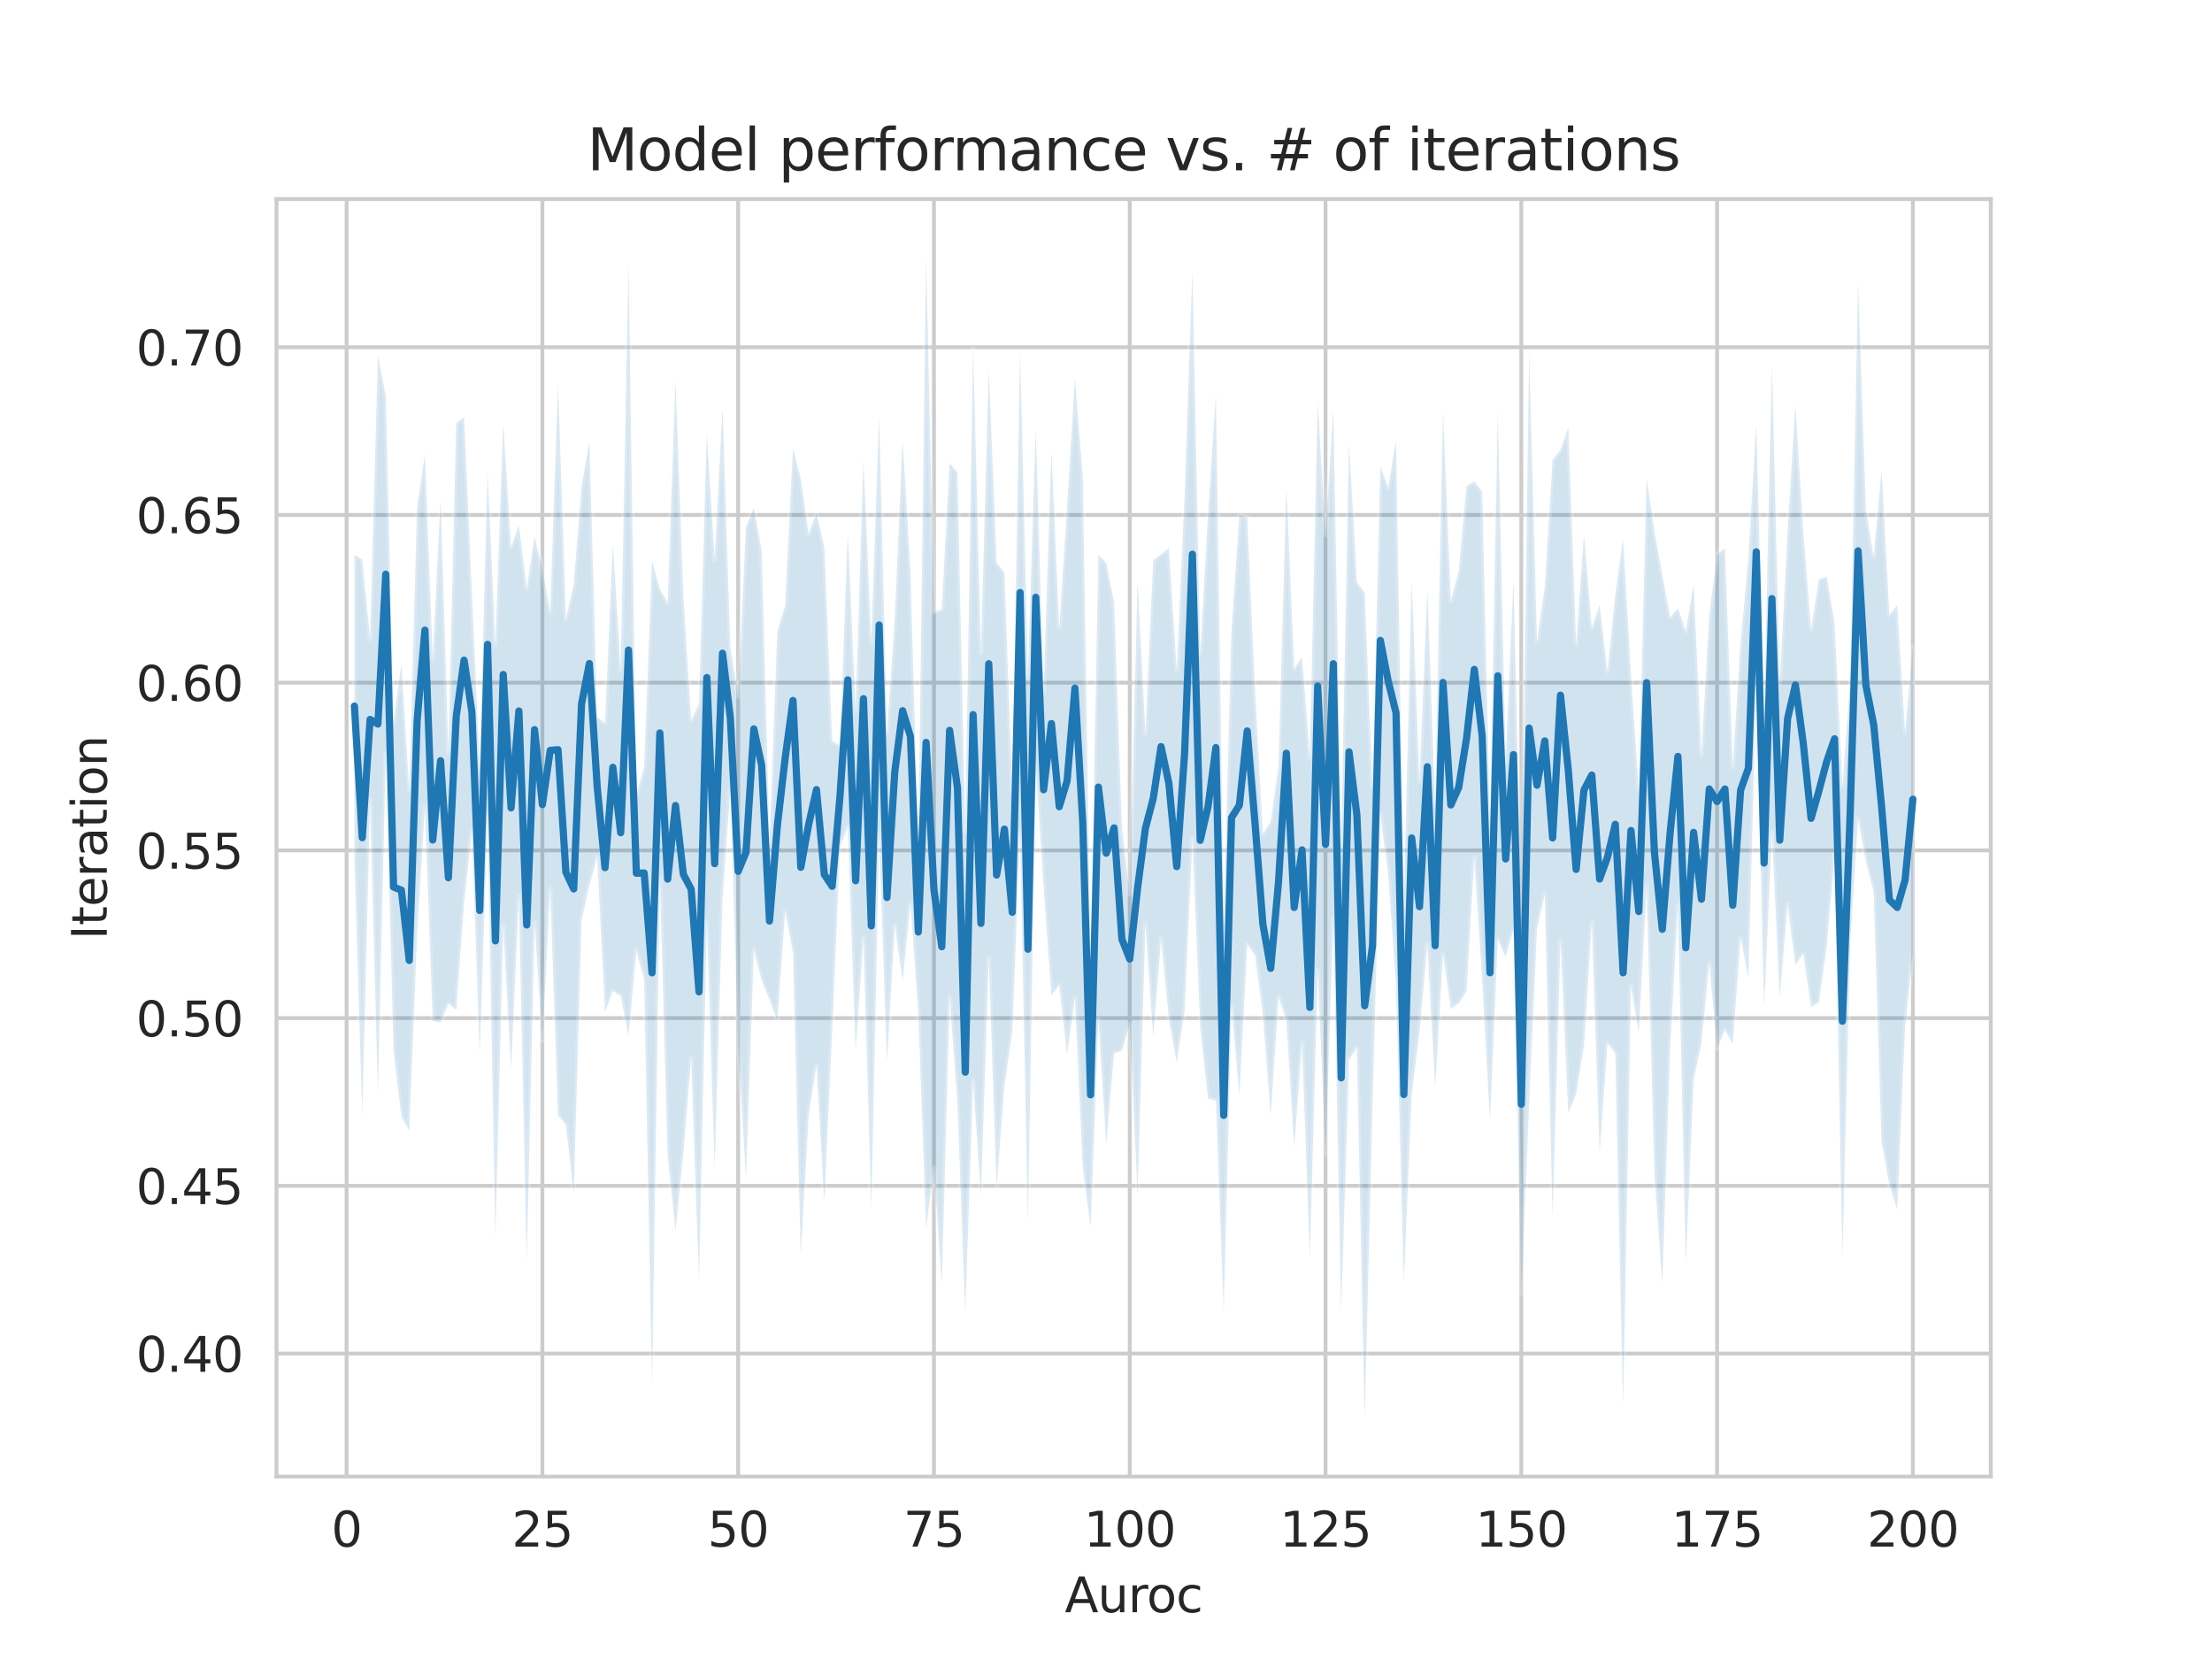 <?xml version="1.0" encoding="utf-8" standalone="no"?>
<!DOCTYPE svg PUBLIC "-//W3C//DTD SVG 1.1//EN"
  "http://www.w3.org/Graphics/SVG/1.1/DTD/svg11.dtd">
<svg height="345.6pt" version="1.1" viewBox="0 0 460.8 345.6" width="460.8pt" xmlns="http://www.w3.org/2000/svg" xmlns:xlink="http://www.w3.org/1999/xlink">
 <defs>
  <style type="text/css">*{stroke-linecap:butt;stroke-linejoin:round;}</style>
 </defs>
 <g id="figure_1">
  <g id="patch_1">
   <path d="M 0 345.6 
L 460.8 345.6 
L 460.8 0 
L 0 0 
z
" style="fill:#ffffff;"/>
  </g>
  <g id="axes_1">
   <g id="patch_2">
    <path d="M 57.6 307.584 
L 414.72 307.584 
L 414.72 41.472 
L 57.6 41.472 
z
" style="fill:#ffffff;"/>
   </g>
   <g id="matplotlib.axis_1">
    <g id="xtick_1">
     <g id="line2d_1">
      <path clip-path="url(#p212d4a9452)" d="M 72.201 307.584 
L 72.201 41.472 
" style="fill:none;stroke:#cccccc;stroke-linecap:round;stroke-width:0.8;"/>
     </g>
     <g id="text_1">
      <!-- 0 -->
      <g style="fill:#262626;" transform="translate(69.02 322.182)scale(0.1 -0.1)">
       <defs>
        <path d="M 2034 4250 
Q 1547 4250 1301 3770 
Q 1056 3291 1056 2328 
Q 1056 1369 1301 889 
Q 1547 409 2034 409 
Q 2525 409 2770 889 
Q 3016 1369 3016 2328 
Q 3016 3291 2770 3770 
Q 2525 4250 2034 4250 
z
M 2034 4750 
Q 2819 4750 3233 4129 
Q 3647 3509 3647 2328 
Q 3647 1150 3233 529 
Q 2819 -91 2034 -91 
Q 1250 -91 836 529 
Q 422 1150 422 2328 
Q 422 3509 836 4129 
Q 1250 4750 2034 4750 
z
" id="DejaVuSans-30" transform="scale(0.016)"/>
       </defs>
       <use xlink:href="#DejaVuSans-30"/>
      </g>
     </g>
    </g>
    <g id="xtick_2">
     <g id="line2d_2">
      <path clip-path="url(#p212d4a9452)" d="M 112.987 307.584 
L 112.987 41.472 
" style="fill:none;stroke:#cccccc;stroke-linecap:round;stroke-width:0.8;"/>
     </g>
     <g id="text_2">
      <!-- 25 -->
      <g style="fill:#262626;" transform="translate(106.625 322.182)scale(0.1 -0.1)">
       <defs>
        <path d="M 1228 531 
L 3431 531 
L 3431 0 
L 469 0 
L 469 531 
Q 828 903 1448 1529 
Q 2069 2156 2228 2338 
Q 2531 2678 2651 2914 
Q 2772 3150 2772 3378 
Q 2772 3750 2511 3984 
Q 2250 4219 1831 4219 
Q 1534 4219 1204 4116 
Q 875 4013 500 3803 
L 500 4441 
Q 881 4594 1212 4672 
Q 1544 4750 1819 4750 
Q 2544 4750 2975 4387 
Q 3406 4025 3406 3419 
Q 3406 3131 3298 2873 
Q 3191 2616 2906 2266 
Q 2828 2175 2409 1742 
Q 1991 1309 1228 531 
z
" id="DejaVuSans-32" transform="scale(0.016)"/>
        <path d="M 691 4666 
L 3169 4666 
L 3169 4134 
L 1269 4134 
L 1269 2991 
Q 1406 3038 1543 3061 
Q 1681 3084 1819 3084 
Q 2600 3084 3056 2656 
Q 3513 2228 3513 1497 
Q 3513 744 3044 326 
Q 2575 -91 1722 -91 
Q 1428 -91 1123 -41 
Q 819 9 494 109 
L 494 744 
Q 775 591 1075 516 
Q 1375 441 1709 441 
Q 2250 441 2565 725 
Q 2881 1009 2881 1497 
Q 2881 1984 2565 2268 
Q 2250 2553 1709 2553 
Q 1456 2553 1204 2497 
Q 953 2441 691 2322 
L 691 4666 
z
" id="DejaVuSans-35" transform="scale(0.016)"/>
       </defs>
       <use xlink:href="#DejaVuSans-32"/>
       <use x="63.623" xlink:href="#DejaVuSans-35"/>
      </g>
     </g>
    </g>
    <g id="xtick_3">
     <g id="line2d_3">
      <path clip-path="url(#p212d4a9452)" d="M 153.773 307.584 
L 153.773 41.472 
" style="fill:none;stroke:#cccccc;stroke-linecap:round;stroke-width:0.8;"/>
     </g>
     <g id="text_3">
      <!-- 50 -->
      <g style="fill:#262626;" transform="translate(147.41 322.182)scale(0.1 -0.1)">
       <use xlink:href="#DejaVuSans-35"/>
       <use x="63.623" xlink:href="#DejaVuSans-30"/>
      </g>
     </g>
    </g>
    <g id="xtick_4">
     <g id="line2d_4">
      <path clip-path="url(#p212d4a9452)" d="M 194.559 307.584 
L 194.559 41.472 
" style="fill:none;stroke:#cccccc;stroke-linecap:round;stroke-width:0.8;"/>
     </g>
     <g id="text_4">
      <!-- 75 -->
      <g style="fill:#262626;" transform="translate(188.196 322.182)scale(0.1 -0.1)">
       <defs>
        <path d="M 525 4666 
L 3525 4666 
L 3525 4397 
L 1831 0 
L 1172 0 
L 2766 4134 
L 525 4134 
L 525 4666 
z
" id="DejaVuSans-37" transform="scale(0.016)"/>
       </defs>
       <use xlink:href="#DejaVuSans-37"/>
       <use x="63.623" xlink:href="#DejaVuSans-35"/>
      </g>
     </g>
    </g>
    <g id="xtick_5">
     <g id="line2d_5">
      <path clip-path="url(#p212d4a9452)" d="M 235.344 307.584 
L 235.344 41.472 
" style="fill:none;stroke:#cccccc;stroke-linecap:round;stroke-width:0.8;"/>
     </g>
     <g id="text_5">
      <!-- 100 -->
      <g style="fill:#262626;" transform="translate(225.801 322.182)scale(0.1 -0.1)">
       <defs>
        <path d="M 794 531 
L 1825 531 
L 1825 4091 
L 703 3866 
L 703 4441 
L 1819 4666 
L 2450 4666 
L 2450 531 
L 3481 531 
L 3481 0 
L 794 0 
L 794 531 
z
" id="DejaVuSans-31" transform="scale(0.016)"/>
       </defs>
       <use xlink:href="#DejaVuSans-31"/>
       <use x="63.623" xlink:href="#DejaVuSans-30"/>
       <use x="127.246" xlink:href="#DejaVuSans-30"/>
      </g>
     </g>
    </g>
    <g id="xtick_6">
     <g id="line2d_6">
      <path clip-path="url(#p212d4a9452)" d="M 276.13 307.584 
L 276.13 41.472 
" style="fill:none;stroke:#cccccc;stroke-linecap:round;stroke-width:0.8;"/>
     </g>
     <g id="text_6">
      <!-- 125 -->
      <g style="fill:#262626;" transform="translate(266.586 322.182)scale(0.1 -0.1)">
       <use xlink:href="#DejaVuSans-31"/>
       <use x="63.623" xlink:href="#DejaVuSans-32"/>
       <use x="127.246" xlink:href="#DejaVuSans-35"/>
      </g>
     </g>
    </g>
    <g id="xtick_7">
     <g id="line2d_7">
      <path clip-path="url(#p212d4a9452)" d="M 316.916 307.584 
L 316.916 41.472 
" style="fill:none;stroke:#cccccc;stroke-linecap:round;stroke-width:0.8;"/>
     </g>
     <g id="text_7">
      <!-- 150 -->
      <g style="fill:#262626;" transform="translate(307.372 322.182)scale(0.1 -0.1)">
       <use xlink:href="#DejaVuSans-31"/>
       <use x="63.623" xlink:href="#DejaVuSans-35"/>
       <use x="127.246" xlink:href="#DejaVuSans-30"/>
      </g>
     </g>
    </g>
    <g id="xtick_8">
     <g id="line2d_8">
      <path clip-path="url(#p212d4a9452)" d="M 357.702 307.584 
L 357.702 41.472 
" style="fill:none;stroke:#cccccc;stroke-linecap:round;stroke-width:0.8;"/>
     </g>
     <g id="text_8">
      <!-- 175 -->
      <g style="fill:#262626;" transform="translate(348.158 322.182)scale(0.1 -0.1)">
       <use xlink:href="#DejaVuSans-31"/>
       <use x="63.623" xlink:href="#DejaVuSans-37"/>
       <use x="127.246" xlink:href="#DejaVuSans-35"/>
      </g>
     </g>
    </g>
    <g id="xtick_9">
     <g id="line2d_9">
      <path clip-path="url(#p212d4a9452)" d="M 398.487 307.584 
L 398.487 41.472 
" style="fill:none;stroke:#cccccc;stroke-linecap:round;stroke-width:0.8;"/>
     </g>
     <g id="text_9">
      <!-- 200 -->
      <g style="fill:#262626;" transform="translate(388.944 322.182)scale(0.1 -0.1)">
       <use xlink:href="#DejaVuSans-32"/>
       <use x="63.623" xlink:href="#DejaVuSans-30"/>
       <use x="127.246" xlink:href="#DejaVuSans-30"/>
      </g>
     </g>
    </g>
    <g id="text_10">
     <!-- Auroc -->
     <g style="fill:#262626;" transform="translate(221.819 335.861)scale(0.1 -0.1)">
      <defs>
       <path d="M 2188 4044 
L 1331 1722 
L 3047 1722 
L 2188 4044 
z
M 1831 4666 
L 2547 4666 
L 4325 0 
L 3669 0 
L 3244 1197 
L 1141 1197 
L 716 0 
L 50 0 
L 1831 4666 
z
" id="DejaVuSans-41" transform="scale(0.016)"/>
       <path d="M 544 1381 
L 544 3500 
L 1119 3500 
L 1119 1403 
Q 1119 906 1312 657 
Q 1506 409 1894 409 
Q 2359 409 2629 706 
Q 2900 1003 2900 1516 
L 2900 3500 
L 3475 3500 
L 3475 0 
L 2900 0 
L 2900 538 
Q 2691 219 2414 64 
Q 2138 -91 1772 -91 
Q 1169 -91 856 284 
Q 544 659 544 1381 
z
M 1991 3584 
L 1991 3584 
z
" id="DejaVuSans-75" transform="scale(0.016)"/>
       <path d="M 2631 2963 
Q 2534 3019 2420 3045 
Q 2306 3072 2169 3072 
Q 1681 3072 1420 2755 
Q 1159 2438 1159 1844 
L 1159 0 
L 581 0 
L 581 3500 
L 1159 3500 
L 1159 2956 
Q 1341 3275 1631 3429 
Q 1922 3584 2338 3584 
Q 2397 3584 2469 3576 
Q 2541 3569 2628 3553 
L 2631 2963 
z
" id="DejaVuSans-72" transform="scale(0.016)"/>
       <path d="M 1959 3097 
Q 1497 3097 1228 2736 
Q 959 2375 959 1747 
Q 959 1119 1226 758 
Q 1494 397 1959 397 
Q 2419 397 2687 759 
Q 2956 1122 2956 1747 
Q 2956 2369 2687 2733 
Q 2419 3097 1959 3097 
z
M 1959 3584 
Q 2709 3584 3137 3096 
Q 3566 2609 3566 1747 
Q 3566 888 3137 398 
Q 2709 -91 1959 -91 
Q 1206 -91 779 398 
Q 353 888 353 1747 
Q 353 2609 779 3096 
Q 1206 3584 1959 3584 
z
" id="DejaVuSans-6f" transform="scale(0.016)"/>
       <path d="M 3122 3366 
L 3122 2828 
Q 2878 2963 2633 3030 
Q 2388 3097 2138 3097 
Q 1578 3097 1268 2742 
Q 959 2388 959 1747 
Q 959 1106 1268 751 
Q 1578 397 2138 397 
Q 2388 397 2633 464 
Q 2878 531 3122 666 
L 3122 134 
Q 2881 22 2623 -34 
Q 2366 -91 2075 -91 
Q 1284 -91 818 406 
Q 353 903 353 1747 
Q 353 2603 823 3093 
Q 1294 3584 2113 3584 
Q 2378 3584 2631 3529 
Q 2884 3475 3122 3366 
z
" id="DejaVuSans-63" transform="scale(0.016)"/>
      </defs>
      <use xlink:href="#DejaVuSans-41"/>
      <use x="68.408" xlink:href="#DejaVuSans-75"/>
      <use x="131.787" xlink:href="#DejaVuSans-72"/>
      <use x="170.65" xlink:href="#DejaVuSans-6f"/>
      <use x="231.832" xlink:href="#DejaVuSans-63"/>
     </g>
    </g>
   </g>
   <g id="matplotlib.axis_2">
    <g id="ytick_1">
     <g id="line2d_10">
      <path clip-path="url(#p212d4a9452)" d="M 57.6 281.97 
L 414.72 281.97 
" style="fill:none;stroke:#cccccc;stroke-linecap:round;stroke-width:0.8;"/>
     </g>
     <g id="text_11">
      <!-- 0.40 -->
      <g style="fill:#262626;" transform="translate(28.334 285.769)scale(0.1 -0.1)">
       <defs>
        <path d="M 684 794 
L 1344 794 
L 1344 0 
L 684 0 
L 684 794 
z
" id="DejaVuSans-2e" transform="scale(0.016)"/>
        <path d="M 2419 4116 
L 825 1625 
L 2419 1625 
L 2419 4116 
z
M 2253 4666 
L 3047 4666 
L 3047 1625 
L 3713 1625 
L 3713 1100 
L 3047 1100 
L 3047 0 
L 2419 0 
L 2419 1100 
L 313 1100 
L 313 1709 
L 2253 4666 
z
" id="DejaVuSans-34" transform="scale(0.016)"/>
       </defs>
       <use xlink:href="#DejaVuSans-30"/>
       <use x="63.623" xlink:href="#DejaVuSans-2e"/>
       <use x="95.41" xlink:href="#DejaVuSans-34"/>
       <use x="159.033" xlink:href="#DejaVuSans-30"/>
      </g>
     </g>
    </g>
    <g id="ytick_2">
     <g id="line2d_11">
      <path clip-path="url(#p212d4a9452)" d="M 57.6 247.031 
L 414.72 247.031 
" style="fill:none;stroke:#cccccc;stroke-linecap:round;stroke-width:0.8;"/>
     </g>
     <g id="text_12">
      <!-- 0.45 -->
      <g style="fill:#262626;" transform="translate(28.334 250.83)scale(0.1 -0.1)">
       <use xlink:href="#DejaVuSans-30"/>
       <use x="63.623" xlink:href="#DejaVuSans-2e"/>
       <use x="95.41" xlink:href="#DejaVuSans-34"/>
       <use x="159.033" xlink:href="#DejaVuSans-35"/>
      </g>
     </g>
    </g>
    <g id="ytick_3">
     <g id="line2d_12">
      <path clip-path="url(#p212d4a9452)" d="M 57.6 212.091 
L 414.72 212.091 
" style="fill:none;stroke:#cccccc;stroke-linecap:round;stroke-width:0.8;"/>
     </g>
     <g id="text_13">
      <!-- 0.50 -->
      <g style="fill:#262626;" transform="translate(28.334 215.891)scale(0.1 -0.1)">
       <use xlink:href="#DejaVuSans-30"/>
       <use x="63.623" xlink:href="#DejaVuSans-2e"/>
       <use x="95.41" xlink:href="#DejaVuSans-35"/>
       <use x="159.033" xlink:href="#DejaVuSans-30"/>
      </g>
     </g>
    </g>
    <g id="ytick_4">
     <g id="line2d_13">
      <path clip-path="url(#p212d4a9452)" d="M 57.6 177.152 
L 414.72 177.152 
" style="fill:none;stroke:#cccccc;stroke-linecap:round;stroke-width:0.8;"/>
     </g>
     <g id="text_14">
      <!-- 0.55 -->
      <g style="fill:#262626;" transform="translate(28.334 180.952)scale(0.1 -0.1)">
       <use xlink:href="#DejaVuSans-30"/>
       <use x="63.623" xlink:href="#DejaVuSans-2e"/>
       <use x="95.41" xlink:href="#DejaVuSans-35"/>
       <use x="159.033" xlink:href="#DejaVuSans-35"/>
      </g>
     </g>
    </g>
    <g id="ytick_5">
     <g id="line2d_14">
      <path clip-path="url(#p212d4a9452)" d="M 57.6 142.213 
L 414.72 142.213 
" style="fill:none;stroke:#cccccc;stroke-linecap:round;stroke-width:0.8;"/>
     </g>
     <g id="text_15">
      <!-- 0.60 -->
      <g style="fill:#262626;" transform="translate(28.334 146.012)scale(0.1 -0.1)">
       <defs>
        <path d="M 2113 2584 
Q 1688 2584 1439 2293 
Q 1191 2003 1191 1497 
Q 1191 994 1439 701 
Q 1688 409 2113 409 
Q 2538 409 2786 701 
Q 3034 994 3034 1497 
Q 3034 2003 2786 2293 
Q 2538 2584 2113 2584 
z
M 3366 4563 
L 3366 3988 
Q 3128 4100 2886 4159 
Q 2644 4219 2406 4219 
Q 1781 4219 1451 3797 
Q 1122 3375 1075 2522 
Q 1259 2794 1537 2939 
Q 1816 3084 2150 3084 
Q 2853 3084 3261 2657 
Q 3669 2231 3669 1497 
Q 3669 778 3244 343 
Q 2819 -91 2113 -91 
Q 1303 -91 875 529 
Q 447 1150 447 2328 
Q 447 3434 972 4092 
Q 1497 4750 2381 4750 
Q 2619 4750 2861 4703 
Q 3103 4656 3366 4563 
z
" id="DejaVuSans-36" transform="scale(0.016)"/>
       </defs>
       <use xlink:href="#DejaVuSans-30"/>
       <use x="63.623" xlink:href="#DejaVuSans-2e"/>
       <use x="95.41" xlink:href="#DejaVuSans-36"/>
       <use x="159.033" xlink:href="#DejaVuSans-30"/>
      </g>
     </g>
    </g>
    <g id="ytick_6">
     <g id="line2d_15">
      <path clip-path="url(#p212d4a9452)" d="M 57.6 107.274 
L 414.72 107.274 
" style="fill:none;stroke:#cccccc;stroke-linecap:round;stroke-width:0.8;"/>
     </g>
     <g id="text_16">
      <!-- 0.65 -->
      <g style="fill:#262626;" transform="translate(28.334 111.073)scale(0.1 -0.1)">
       <use xlink:href="#DejaVuSans-30"/>
       <use x="63.623" xlink:href="#DejaVuSans-2e"/>
       <use x="95.41" xlink:href="#DejaVuSans-36"/>
       <use x="159.033" xlink:href="#DejaVuSans-35"/>
      </g>
     </g>
    </g>
    <g id="ytick_7">
     <g id="line2d_16">
      <path clip-path="url(#p212d4a9452)" d="M 57.6 72.335 
L 414.72 72.335 
" style="fill:none;stroke:#cccccc;stroke-linecap:round;stroke-width:0.8;"/>
     </g>
     <g id="text_17">
      <!-- 0.70 -->
      <g style="fill:#262626;" transform="translate(28.334 76.134)scale(0.1 -0.1)">
       <use xlink:href="#DejaVuSans-30"/>
       <use x="63.623" xlink:href="#DejaVuSans-2e"/>
       <use x="95.41" xlink:href="#DejaVuSans-37"/>
       <use x="159.033" xlink:href="#DejaVuSans-30"/>
      </g>
     </g>
    </g>
    <g id="text_18">
     <!-- Iteration -->
     <g style="fill:#262626;" transform="translate(22.255 195.737)rotate(-90)scale(0.1 -0.1)">
      <defs>
       <path d="M 628 4666 
L 1259 4666 
L 1259 0 
L 628 0 
L 628 4666 
z
" id="DejaVuSans-49" transform="scale(0.016)"/>
       <path d="M 1172 4494 
L 1172 3500 
L 2356 3500 
L 2356 3053 
L 1172 3053 
L 1172 1153 
Q 1172 725 1289 603 
Q 1406 481 1766 481 
L 2356 481 
L 2356 0 
L 1766 0 
Q 1100 0 847 248 
Q 594 497 594 1153 
L 594 3053 
L 172 3053 
L 172 3500 
L 594 3500 
L 594 4494 
L 1172 4494 
z
" id="DejaVuSans-74" transform="scale(0.016)"/>
       <path d="M 3597 1894 
L 3597 1613 
L 953 1613 
Q 991 1019 1311 708 
Q 1631 397 2203 397 
Q 2534 397 2845 478 
Q 3156 559 3463 722 
L 3463 178 
Q 3153 47 2828 -22 
Q 2503 -91 2169 -91 
Q 1331 -91 842 396 
Q 353 884 353 1716 
Q 353 2575 817 3079 
Q 1281 3584 2069 3584 
Q 2775 3584 3186 3129 
Q 3597 2675 3597 1894 
z
M 3022 2063 
Q 3016 2534 2758 2815 
Q 2500 3097 2075 3097 
Q 1594 3097 1305 2825 
Q 1016 2553 972 2059 
L 3022 2063 
z
" id="DejaVuSans-65" transform="scale(0.016)"/>
       <path d="M 2194 1759 
Q 1497 1759 1228 1600 
Q 959 1441 959 1056 
Q 959 750 1161 570 
Q 1363 391 1709 391 
Q 2188 391 2477 730 
Q 2766 1069 2766 1631 
L 2766 1759 
L 2194 1759 
z
M 3341 1997 
L 3341 0 
L 2766 0 
L 2766 531 
Q 2569 213 2275 61 
Q 1981 -91 1556 -91 
Q 1019 -91 701 211 
Q 384 513 384 1019 
Q 384 1609 779 1909 
Q 1175 2209 1959 2209 
L 2766 2209 
L 2766 2266 
Q 2766 2663 2505 2880 
Q 2244 3097 1772 3097 
Q 1472 3097 1187 3025 
Q 903 2953 641 2809 
L 641 3341 
Q 956 3463 1253 3523 
Q 1550 3584 1831 3584 
Q 2591 3584 2966 3190 
Q 3341 2797 3341 1997 
z
" id="DejaVuSans-61" transform="scale(0.016)"/>
       <path d="M 603 3500 
L 1178 3500 
L 1178 0 
L 603 0 
L 603 3500 
z
M 603 4863 
L 1178 4863 
L 1178 4134 
L 603 4134 
L 603 4863 
z
" id="DejaVuSans-69" transform="scale(0.016)"/>
       <path d="M 3513 2113 
L 3513 0 
L 2938 0 
L 2938 2094 
Q 2938 2591 2744 2837 
Q 2550 3084 2163 3084 
Q 1697 3084 1428 2787 
Q 1159 2491 1159 1978 
L 1159 0 
L 581 0 
L 581 3500 
L 1159 3500 
L 1159 2956 
Q 1366 3272 1645 3428 
Q 1925 3584 2291 3584 
Q 2894 3584 3203 3211 
Q 3513 2838 3513 2113 
z
" id="DejaVuSans-6e" transform="scale(0.016)"/>
      </defs>
      <use xlink:href="#DejaVuSans-49"/>
      <use x="29.492" xlink:href="#DejaVuSans-74"/>
      <use x="68.701" xlink:href="#DejaVuSans-65"/>
      <use x="130.225" xlink:href="#DejaVuSans-72"/>
      <use x="171.338" xlink:href="#DejaVuSans-61"/>
      <use x="232.617" xlink:href="#DejaVuSans-74"/>
      <use x="271.826" xlink:href="#DejaVuSans-69"/>
      <use x="299.609" xlink:href="#DejaVuSans-6f"/>
      <use x="360.791" xlink:href="#DejaVuSans-6e"/>
     </g>
    </g>
   </g>
   <g id="PolyCollection_1">
    <defs>
     <path d="M 73.833 -230.083 
L 73.833 -166.939 
L 75.464 -113.167 
L 77.096 -178.998 
L 78.727 -117.969 
L 80.358 -188.842 
L 81.99 -126.542 
L 83.621 -112.985 
L 85.253 -110.035 
L 86.884 -150.844 
L 88.516 -177.727 
L 90.147 -132.903 
L 91.778 -132.598 
L 93.41 -136.582 
L 95.041 -135.199 
L 96.673 -157.47 
L 98.304 -172.701 
L 99.936 -126.07 
L 101.567 -175.641 
L 103.198 -87.806 
L 104.83 -152.903 
L 106.461 -122.963 
L 108.093 -158.892 
L 109.724 -82.737 
L 111.356 -153.449 
L 112.987 -128.821 
L 114.618 -160.506 
L 116.25 -113.256 
L 117.881 -111.271 
L 119.513 -96.974 
L 121.144 -153.818 
L 122.776 -161.17 
L 124.407 -167.059 
L 126.038 -134.757 
L 127.67 -139.162 
L 129.301 -138.119 
L 130.933 -129.744 
L 132.564 -147.641 
L 134.196 -141.45 
L 135.827 -57.147 
L 137.458 -162.957 
L 139.09 -104.894 
L 140.721 -89.262 
L 142.353 -105.552 
L 143.984 -125.171 
L 145.616 -78.962 
L 147.247 -153.744 
L 148.879 -102.362 
L 150.51 -158.399 
L 152.141 -181.235 
L 153.773 -127.759 
L 155.404 -100.245 
L 157.036 -147.743 
L 158.667 -141.376 
L 160.299 -137.385 
L 161.93 -133.06 
L 163.561 -155.808 
L 165.193 -147.164 
L 166.824 -84.036 
L 168.456 -113.292 
L 170.087 -123.564 
L 171.719 -95.266 
L 173.35 -130.644 
L 174.981 -169.139 
L 176.613 -173.274 
L 178.244 -126.808 
L 179.876 -150.33 
L 181.507 -93.777 
L 183.139 -171.739 
L 184.77 -124.484 
L 186.401 -152.789 
L 188.033 -141.279 
L 189.664 -157.54 
L 191.296 -134.831 
L 192.927 -89.845 
L 194.559 -102.335 
L 196.19 -78.052 
L 197.821 -137.824 
L 199.453 -115.845 
L 201.084 -72.153 
L 202.716 -120.39 
L 204.347 -96.761 
L 205.979 -146.136 
L 207.61 -98.216 
L 209.241 -119.463 
L 210.873 -130.663 
L 212.504 -172.097 
L 214.136 -90.986 
L 215.767 -186.184 
L 217.399 -160.882 
L 219.03 -138.273 
L 220.661 -140.357 
L 222.293 -125.938 
L 223.924 -137.75 
L 225.556 -102.389 
L 227.187 -89.91 
L 228.819 -133.261 
L 230.45 -107.382 
L 232.081 -126.166 
L 233.713 -126.679 
L 235.344 -132.299 
L 236.976 -96.798 
L 238.607 -153.201 
L 240.239 -129.652 
L 241.87 -150.009 
L 243.501 -133.375 
L 245.133 -124.183 
L 246.764 -135.145 
L 248.396 -171.033 
L 250.027 -131.618 
L 251.659 -116.769 
L 253.29 -116.308 
L 254.921 -72.527 
L 256.553 -136 
L 258.184 -117.45 
L 259.816 -148.831 
L 261.447 -146.608 
L 263.079 -134.303 
L 264.71 -113.283 
L 266.341 -137.845 
L 267.973 -133.135 
L 269.604 -106.772 
L 271.236 -128.4 
L 272.867 -83.622 
L 274.499 -143.558 
L 276.13 -105.235 
L 277.761 -154.416 
L 279.393 -72.411 
L 281.024 -124.754 
L 282.656 -127.393 
L 284.287 -50.112 
L 285.919 -115.485 
L 287.55 -175.929 
L 289.181 -163.475 
L 290.813 -140.561 
L 292.444 -78.427 
L 294.076 -117.636 
L 295.707 -130.665 
L 297.339 -148.969 
L 298.97 -119.14 
L 300.601 -146.979 
L 302.233 -135.423 
L 303.864 -136.528 
L 305.496 -139.085 
L 307.127 -166.954 
L 308.759 -141.43 
L 310.39 -112.26 
L 312.021 -149.907 
L 313.653 -146.255 
L 315.284 -152.045 
L 316.916 -76.145 
L 318.547 -115.763 
L 320.179 -152.074 
L 321.81 -159.237 
L 323.441 -92.311 
L 325.073 -149.704 
L 326.704 -113.728 
L 328.336 -117.621 
L 329.967 -127.785 
L 331.599 -153.456 
L 333.23 -105.426 
L 334.862 -128.299 
L 336.493 -126.1 
L 338.124 -52.646 
L 339.756 -140.13 
L 341.387 -130.534 
L 343.019 -160.875 
L 344.65 -101.236 
L 346.282 -78.193 
L 347.913 -127.148 
L 349.544 -157.169 
L 351.176 -82.173 
L 352.807 -120.58 
L 354.439 -128.327 
L 356.07 -145.005 
L 357.702 -127.142 
L 359.333 -131.037 
L 360.964 -128.214 
L 362.596 -150.309 
L 364.227 -141.886 
L 365.859 -204.012 
L 367.49 -135.619 
L 369.122 -172.218 
L 370.753 -137.933 
L 372.384 -157.168 
L 374.016 -144.615 
L 375.647 -146.961 
L 377.279 -135.817 
L 378.91 -136.754 
L 380.542 -148.479 
L 382.173 -167.653 
L 383.804 -83.898 
L 385.436 -149.202 
L 387.067 -174.981 
L 388.699 -166.269 
L 390.33 -159.626 
L 391.962 -107.758 
L 393.593 -98.773 
L 395.224 -93.637 
L 396.856 -131.455 
L 398.487 -147.33 
L 398.487 -210.888 
L 398.487 -210.888 
L 396.856 -193.034 
L 395.224 -219.492 
L 393.593 -217.523 
L 391.962 -247.569 
L 390.33 -229.602 
L 388.699 -239.337 
L 387.067 -286.714 
L 385.436 -203.983 
L 383.804 -181.829 
L 382.173 -215.749 
L 380.542 -225.483 
L 378.91 -224.931 
L 377.279 -214.423 
L 375.647 -234.697 
L 374.016 -261.215 
L 372.384 -234.6 
L 370.753 -203.22 
L 369.122 -269.596 
L 367.49 -196.009 
L 365.859 -257.272 
L 364.227 -229.286 
L 362.596 -211.668 
L 360.964 -185.835 
L 359.333 -231.452 
L 357.702 -230.096 
L 356.07 -217.484 
L 354.439 -188.236 
L 352.807 -223.799 
L 351.176 -214.15 
L 349.544 -218.88 
L 347.913 -217.035 
L 346.282 -225.825 
L 344.65 -234.805 
L 343.019 -245.897 
L 341.387 -180.878 
L 339.756 -205.039 
L 338.124 -233.254 
L 336.493 -221.672 
L 334.862 -205.692 
L 333.23 -219.535 
L 331.599 -214.819 
L 329.967 -234.245 
L 328.336 -211.357 
L 326.704 -256.585 
L 325.073 -251.862 
L 323.441 -249.773 
L 321.81 -223.271 
L 320.179 -211.969 
L 318.547 -272.097 
L 316.916 -155.005 
L 315.284 -224.756 
L 313.653 -187.059 
L 312.021 -259.743 
L 310.39 -173.649 
L 308.759 -243.21 
L 307.127 -245.338 
L 305.496 -244.318 
L 303.864 -226.522 
L 302.233 -220.396 
L 300.601 -259.875 
L 298.97 -178.045 
L 297.339 -222.776 
L 295.707 -182.776 
L 294.076 -224.442 
L 292.444 -156.763 
L 290.813 -253.652 
L 289.181 -244.023 
L 287.55 -248.458 
L 285.919 -181.672 
L 284.287 -222.062 
L 282.656 -224.397 
L 281.024 -253.21 
L 279.393 -169.718 
L 277.761 -260.257 
L 276.13 -234.196 
L 274.499 -261.802 
L 272.867 -187.856 
L 271.236 -208.695 
L 269.604 -206.332 
L 267.973 -244.248 
L 266.341 -185.945 
L 264.71 -174.472 
L 263.079 -171.873 
L 261.447 -201.501 
L 259.816 -237.833 
L 258.184 -238.29 
L 256.553 -214.543 
L 254.921 -153.969 
L 253.29 -263.421 
L 251.659 -238.362 
L 250.027 -209.468 
L 248.396 -289.259 
L 246.764 -241.955 
L 245.133 -205.95 
L 243.501 -231.427 
L 241.87 -230.129 
L 240.239 -228.876 
L 238.607 -192.857 
L 236.976 -224.375 
L 235.344 -159.322 
L 233.713 -173.252 
L 232.081 -220.113 
L 230.45 -228.352 
L 228.819 -230.003 
L 227.187 -145.16 
L 225.556 -246.123 
L 223.924 -266.758 
L 222.293 -239.905 
L 220.661 -214.735 
L 219.03 -251.472 
L 217.399 -201.29 
L 215.767 -256.155 
L 214.136 -204.734 
L 212.504 -272.226 
L 210.873 -180.446 
L 209.241 -226.302 
L 207.61 -228.419 
L 205.979 -268.524 
L 204.347 -209.714 
L 202.716 -273.067 
L 201.084 -172.336 
L 199.453 -247.171 
L 197.821 -249.078 
L 196.19 -218.698 
L 194.559 -218.114 
L 192.927 -292.032 
L 191.296 -168.063 
L 189.664 -226.788 
L 188.033 -253.815 
L 186.401 -216.869 
L 184.77 -192.794 
L 183.139 -259.059 
L 181.507 -211.669 
L 179.876 -249.773 
L 178.244 -197.439 
L 176.613 -234.677 
L 174.981 -190.258 
L 173.35 -191.292 
L 171.719 -231.573 
L 170.087 -238.644 
L 168.456 -234.378 
L 166.824 -245.816 
L 165.193 -252.197 
L 163.561 -219.493 
L 161.93 -214.011 
L 160.299 -170.08 
L 158.667 -230.976 
L 157.036 -239.766 
L 155.404 -235.811 
L 153.773 -200.402 
L 152.141 -210.829 
L 150.51 -260.635 
L 148.879 -229.003 
L 147.247 -255.158 
L 145.616 -198.978 
L 143.984 -195.565 
L 142.353 -221.357 
L 140.721 -266.34 
L 139.09 -220.028 
L 137.458 -222.88 
L 135.827 -228.728 
L 134.196 -186.02 
L 132.564 -179.74 
L 130.933 -290.623 
L 129.301 -206.148 
L 127.67 -232.343 
L 126.038 -194.954 
L 124.407 -196.279 
L 122.776 -253.577 
L 121.144 -244.083 
L 119.513 -223.864 
L 117.881 -216.578 
L 116.25 -265.597 
L 114.618 -218.038 
L 112.987 -227.152 
L 111.356 -233.763 
L 109.724 -223.078 
L 108.093 -236.088 
L 106.461 -231.661 
L 104.83 -257.288 
L 103.198 -211.385 
L 101.567 -247.089 
L 99.936 -185.786 
L 98.304 -221.828 
L 96.673 -258.674 
L 95.041 -257.474 
L 93.41 -188.917 
L 91.778 -241.667 
L 90.147 -208.337 
L 88.516 -250.945 
L 86.884 -239.867 
L 85.253 -181.012 
L 83.621 -207.337 
L 81.99 -195.077 
L 80.358 -263.128 
L 78.727 -271.56 
L 77.096 -212.469 
L 75.464 -229.018 
L 73.833 -230.083 
z
" id="m45a88d98fa" style="stroke:#ffffff;stroke-opacity:0.2;"/>
    </defs>
    <g clip-path="url(#p212d4a9452)">
     <use style="fill:#1f77b4;fill-opacity:0.2;stroke:#ffffff;stroke-opacity:0.2;" x="0" xlink:href="#m45a88d98fa" y="345.6"/>
    </g>
   </g>
   <g id="line2d_17">
    <path clip-path="url(#p212d4a9452)" d="M 73.833 147.089 
L 75.464 174.508 
L 77.096 149.867 
L 78.727 150.835 
L 80.358 119.615 
L 81.99 184.791 
L 83.621 185.439 
L 85.253 200.076 
L 86.884 150.244 
L 88.516 131.264 
L 90.147 174.98 
L 91.778 158.468 
L 93.41 182.851 
L 95.041 149.263 
L 96.673 137.528 
L 98.304 148.336 
L 99.936 189.672 
L 101.567 134.235 
L 103.198 196.005 
L 104.83 140.505 
L 106.461 168.288 
L 108.093 148.11 
L 109.724 192.692 
L 111.356 151.994 
L 112.987 167.613 
L 114.618 156.328 
L 116.25 156.174 
L 117.881 181.676 
L 119.513 185.181 
L 121.144 146.65 
L 122.776 138.227 
L 124.407 163.931 
L 126.038 180.745 
L 127.67 159.847 
L 129.301 173.467 
L 130.933 135.417 
L 132.564 181.91 
L 134.196 181.865 
L 135.827 202.663 
L 137.458 152.682 
L 139.09 183.139 
L 140.721 167.799 
L 142.353 182.145 
L 143.984 185.232 
L 145.616 206.63 
L 147.247 141.149 
L 148.879 179.918 
L 150.51 136.083 
L 152.141 149.568 
L 153.773 181.52 
L 155.404 177.572 
L 157.036 151.846 
L 158.667 159.424 
L 160.299 191.867 
L 161.93 172.064 
L 163.561 157.95 
L 165.193 145.919 
L 166.824 180.674 
L 168.456 171.765 
L 170.087 164.496 
L 171.719 182.18 
L 173.35 184.632 
L 174.981 165.901 
L 176.613 141.624 
L 178.244 183.477 
L 179.876 145.548 
L 181.507 192.877 
L 183.139 130.201 
L 184.77 186.961 
L 186.401 160.771 
L 188.033 148.053 
L 189.664 153.436 
L 191.296 194.153 
L 192.927 154.662 
L 194.559 185.375 
L 196.19 197.225 
L 197.821 152.149 
L 199.453 164.092 
L 201.084 223.355 
L 202.716 148.872 
L 204.347 192.363 
L 205.979 138.27 
L 207.61 182.283 
L 209.241 172.717 
L 210.873 190.045 
L 212.504 123.439 
L 214.136 197.74 
L 215.767 124.43 
L 217.399 164.514 
L 219.03 150.728 
L 220.661 168.054 
L 222.293 162.679 
L 223.924 143.346 
L 225.556 171.344 
L 227.187 228.065 
L 228.819 163.968 
L 230.45 177.733 
L 232.081 172.461 
L 233.713 195.635 
L 235.344 199.789 
L 236.976 185.014 
L 238.607 172.571 
L 240.239 166.336 
L 241.87 155.531 
L 243.501 163.199 
L 245.133 180.534 
L 246.764 157.05 
L 248.396 115.454 
L 250.027 175.057 
L 251.659 168.034 
L 253.29 155.736 
L 254.921 232.352 
L 256.553 170.328 
L 258.184 167.73 
L 259.816 152.268 
L 261.447 171.545 
L 263.079 192.512 
L 264.71 201.722 
L 266.341 183.705 
L 267.973 156.908 
L 269.604 189.048 
L 271.236 177.052 
L 272.867 209.861 
L 274.499 142.92 
L 276.13 175.885 
L 277.761 138.264 
L 279.393 224.535 
L 281.024 156.618 
L 282.656 169.705 
L 284.287 209.513 
L 285.919 197.021 
L 287.55 133.406 
L 289.181 141.851 
L 290.813 148.493 
L 292.444 228.005 
L 294.076 174.561 
L 295.707 188.88 
L 297.339 159.727 
L 298.97 197.007 
L 300.601 142.173 
L 302.233 167.69 
L 303.864 164.075 
L 305.496 153.898 
L 307.127 139.454 
L 308.759 153.28 
L 310.39 202.646 
L 312.021 140.775 
L 313.653 178.943 
L 315.284 157.2 
L 316.916 230.025 
L 318.547 151.67 
L 320.179 163.579 
L 321.81 154.346 
L 323.441 174.558 
L 325.073 144.817 
L 326.704 160.443 
L 328.336 181.111 
L 329.967 164.585 
L 331.599 161.462 
L 333.23 183.119 
L 334.862 178.604 
L 336.493 171.714 
L 338.124 202.65 
L 339.756 173.016 
L 341.387 189.894 
L 343.019 142.214 
L 344.65 177.579 
L 346.282 193.591 
L 347.913 173.508 
L 349.544 157.576 
L 351.176 197.438 
L 352.807 173.41 
L 354.439 187.319 
L 356.07 164.356 
L 357.702 166.981 
L 359.333 164.355 
L 360.964 188.575 
L 362.596 164.612 
L 364.227 160.014 
L 365.859 114.958 
L 367.49 179.786 
L 369.122 124.693 
L 370.753 175.023 
L 372.384 149.716 
L 374.016 142.685 
L 375.647 154.771 
L 377.279 170.48 
L 378.91 164.757 
L 380.542 158.619 
L 382.173 153.899 
L 383.804 212.737 
L 385.436 169.008 
L 387.067 114.753 
L 388.699 142.797 
L 390.33 150.986 
L 391.962 167.936 
L 393.593 187.452 
L 395.224 189.035 
L 396.856 183.355 
L 398.487 166.491 
L 398.487 166.491 
" style="fill:none;stroke:#1f77b4;stroke-linecap:round;stroke-width:1.5;"/>
   </g>
   <g id="patch_3">
    <path d="M 57.6 307.584 
L 57.6 41.472 
" style="fill:none;stroke:#cccccc;stroke-linecap:square;stroke-linejoin:miter;stroke-width:0.8;"/>
   </g>
   <g id="patch_4">
    <path d="M 414.72 307.584 
L 414.72 41.472 
" style="fill:none;stroke:#cccccc;stroke-linecap:square;stroke-linejoin:miter;stroke-width:0.8;"/>
   </g>
   <g id="patch_5">
    <path d="M 57.6 307.584 
L 414.72 307.584 
" style="fill:none;stroke:#cccccc;stroke-linecap:square;stroke-linejoin:miter;stroke-width:0.8;"/>
   </g>
   <g id="patch_6">
    <path d="M 57.6 41.472 
L 414.72 41.472 
" style="fill:none;stroke:#cccccc;stroke-linecap:square;stroke-linejoin:miter;stroke-width:0.8;"/>
   </g>
   <g id="text_19">
    <!-- Model performance vs. # of iterations -->
    <g style="fill:#262626;" transform="translate(122.315 35.472)scale(0.12 -0.12)">
     <defs>
      <path d="M 628 4666 
L 1569 4666 
L 2759 1491 
L 3956 4666 
L 4897 4666 
L 4897 0 
L 4281 0 
L 4281 4097 
L 3078 897 
L 2444 897 
L 1241 4097 
L 1241 0 
L 628 0 
L 628 4666 
z
" id="DejaVuSans-4d" transform="scale(0.016)"/>
      <path d="M 2906 2969 
L 2906 4863 
L 3481 4863 
L 3481 0 
L 2906 0 
L 2906 525 
Q 2725 213 2448 61 
Q 2172 -91 1784 -91 
Q 1150 -91 751 415 
Q 353 922 353 1747 
Q 353 2572 751 3078 
Q 1150 3584 1784 3584 
Q 2172 3584 2448 3432 
Q 2725 3281 2906 2969 
z
M 947 1747 
Q 947 1113 1208 752 
Q 1469 391 1925 391 
Q 2381 391 2643 752 
Q 2906 1113 2906 1747 
Q 2906 2381 2643 2742 
Q 2381 3103 1925 3103 
Q 1469 3103 1208 2742 
Q 947 2381 947 1747 
z
" id="DejaVuSans-64" transform="scale(0.016)"/>
      <path d="M 603 4863 
L 1178 4863 
L 1178 0 
L 603 0 
L 603 4863 
z
" id="DejaVuSans-6c" transform="scale(0.016)"/>
      <path id="DejaVuSans-20" transform="scale(0.016)"/>
      <path d="M 1159 525 
L 1159 -1331 
L 581 -1331 
L 581 3500 
L 1159 3500 
L 1159 2969 
Q 1341 3281 1617 3432 
Q 1894 3584 2278 3584 
Q 2916 3584 3314 3078 
Q 3713 2572 3713 1747 
Q 3713 922 3314 415 
Q 2916 -91 2278 -91 
Q 1894 -91 1617 61 
Q 1341 213 1159 525 
z
M 3116 1747 
Q 3116 2381 2855 2742 
Q 2594 3103 2138 3103 
Q 1681 3103 1420 2742 
Q 1159 2381 1159 1747 
Q 1159 1113 1420 752 
Q 1681 391 2138 391 
Q 2594 391 2855 752 
Q 3116 1113 3116 1747 
z
" id="DejaVuSans-70" transform="scale(0.016)"/>
      <path d="M 2375 4863 
L 2375 4384 
L 1825 4384 
Q 1516 4384 1395 4259 
Q 1275 4134 1275 3809 
L 1275 3500 
L 2222 3500 
L 2222 3053 
L 1275 3053 
L 1275 0 
L 697 0 
L 697 3053 
L 147 3053 
L 147 3500 
L 697 3500 
L 697 3744 
Q 697 4328 969 4595 
Q 1241 4863 1831 4863 
L 2375 4863 
z
" id="DejaVuSans-66" transform="scale(0.016)"/>
      <path d="M 3328 2828 
Q 3544 3216 3844 3400 
Q 4144 3584 4550 3584 
Q 5097 3584 5394 3201 
Q 5691 2819 5691 2113 
L 5691 0 
L 5113 0 
L 5113 2094 
Q 5113 2597 4934 2840 
Q 4756 3084 4391 3084 
Q 3944 3084 3684 2787 
Q 3425 2491 3425 1978 
L 3425 0 
L 2847 0 
L 2847 2094 
Q 2847 2600 2669 2842 
Q 2491 3084 2119 3084 
Q 1678 3084 1418 2786 
Q 1159 2488 1159 1978 
L 1159 0 
L 581 0 
L 581 3500 
L 1159 3500 
L 1159 2956 
Q 1356 3278 1631 3431 
Q 1906 3584 2284 3584 
Q 2666 3584 2933 3390 
Q 3200 3197 3328 2828 
z
" id="DejaVuSans-6d" transform="scale(0.016)"/>
      <path d="M 191 3500 
L 800 3500 
L 1894 563 
L 2988 3500 
L 3597 3500 
L 2284 0 
L 1503 0 
L 191 3500 
z
" id="DejaVuSans-76" transform="scale(0.016)"/>
      <path d="M 2834 3397 
L 2834 2853 
Q 2591 2978 2328 3040 
Q 2066 3103 1784 3103 
Q 1356 3103 1142 2972 
Q 928 2841 928 2578 
Q 928 2378 1081 2264 
Q 1234 2150 1697 2047 
L 1894 2003 
Q 2506 1872 2764 1633 
Q 3022 1394 3022 966 
Q 3022 478 2636 193 
Q 2250 -91 1575 -91 
Q 1294 -91 989 -36 
Q 684 19 347 128 
L 347 722 
Q 666 556 975 473 
Q 1284 391 1588 391 
Q 1994 391 2212 530 
Q 2431 669 2431 922 
Q 2431 1156 2273 1281 
Q 2116 1406 1581 1522 
L 1381 1569 
Q 847 1681 609 1914 
Q 372 2147 372 2553 
Q 372 3047 722 3315 
Q 1072 3584 1716 3584 
Q 2034 3584 2315 3537 
Q 2597 3491 2834 3397 
z
" id="DejaVuSans-73" transform="scale(0.016)"/>
      <path d="M 3272 2816 
L 2363 2816 
L 2100 1772 
L 3016 1772 
L 3272 2816 
z
M 2803 4594 
L 2478 3297 
L 3391 3297 
L 3719 4594 
L 4219 4594 
L 3897 3297 
L 4872 3297 
L 4872 2816 
L 3775 2816 
L 3519 1772 
L 4513 1772 
L 4513 1294 
L 3397 1294 
L 3072 0 
L 2572 0 
L 2894 1294 
L 1978 1294 
L 1656 0 
L 1153 0 
L 1478 1294 
L 494 1294 
L 494 1772 
L 1594 1772 
L 1856 2816 
L 850 2816 
L 850 3297 
L 1978 3297 
L 2297 4594 
L 2803 4594 
z
" id="DejaVuSans-23" transform="scale(0.016)"/>
     </defs>
     <use xlink:href="#DejaVuSans-4d"/>
     <use x="86.279" xlink:href="#DejaVuSans-6f"/>
     <use x="147.461" xlink:href="#DejaVuSans-64"/>
     <use x="210.938" xlink:href="#DejaVuSans-65"/>
     <use x="272.461" xlink:href="#DejaVuSans-6c"/>
     <use x="300.244" xlink:href="#DejaVuSans-20"/>
     <use x="332.031" xlink:href="#DejaVuSans-70"/>
     <use x="395.508" xlink:href="#DejaVuSans-65"/>
     <use x="457.031" xlink:href="#DejaVuSans-72"/>
     <use x="498.145" xlink:href="#DejaVuSans-66"/>
     <use x="533.35" xlink:href="#DejaVuSans-6f"/>
     <use x="594.531" xlink:href="#DejaVuSans-72"/>
     <use x="633.895" xlink:href="#DejaVuSans-6d"/>
     <use x="731.307" xlink:href="#DejaVuSans-61"/>
     <use x="792.586" xlink:href="#DejaVuSans-6e"/>
     <use x="855.965" xlink:href="#DejaVuSans-63"/>
     <use x="910.945" xlink:href="#DejaVuSans-65"/>
     <use x="972.469" xlink:href="#DejaVuSans-20"/>
     <use x="1004.256" xlink:href="#DejaVuSans-76"/>
     <use x="1063.436" xlink:href="#DejaVuSans-73"/>
     <use x="1115.535" xlink:href="#DejaVuSans-2e"/>
     <use x="1147.322" xlink:href="#DejaVuSans-20"/>
     <use x="1179.109" xlink:href="#DejaVuSans-23"/>
     <use x="1262.898" xlink:href="#DejaVuSans-20"/>
     <use x="1294.686" xlink:href="#DejaVuSans-6f"/>
     <use x="1355.867" xlink:href="#DejaVuSans-66"/>
     <use x="1391.072" xlink:href="#DejaVuSans-20"/>
     <use x="1422.859" xlink:href="#DejaVuSans-69"/>
     <use x="1450.643" xlink:href="#DejaVuSans-74"/>
     <use x="1489.852" xlink:href="#DejaVuSans-65"/>
     <use x="1551.375" xlink:href="#DejaVuSans-72"/>
     <use x="1592.488" xlink:href="#DejaVuSans-61"/>
     <use x="1653.768" xlink:href="#DejaVuSans-74"/>
     <use x="1692.977" xlink:href="#DejaVuSans-69"/>
     <use x="1720.76" xlink:href="#DejaVuSans-6f"/>
     <use x="1781.941" xlink:href="#DejaVuSans-6e"/>
     <use x="1845.32" xlink:href="#DejaVuSans-73"/>
    </g>
   </g>
  </g>
 </g>
 <defs>
  <clipPath id="p212d4a9452">
   <rect height="266.112" width="357.12" x="57.6" y="41.472"/>
  </clipPath>
 </defs>
</svg>
